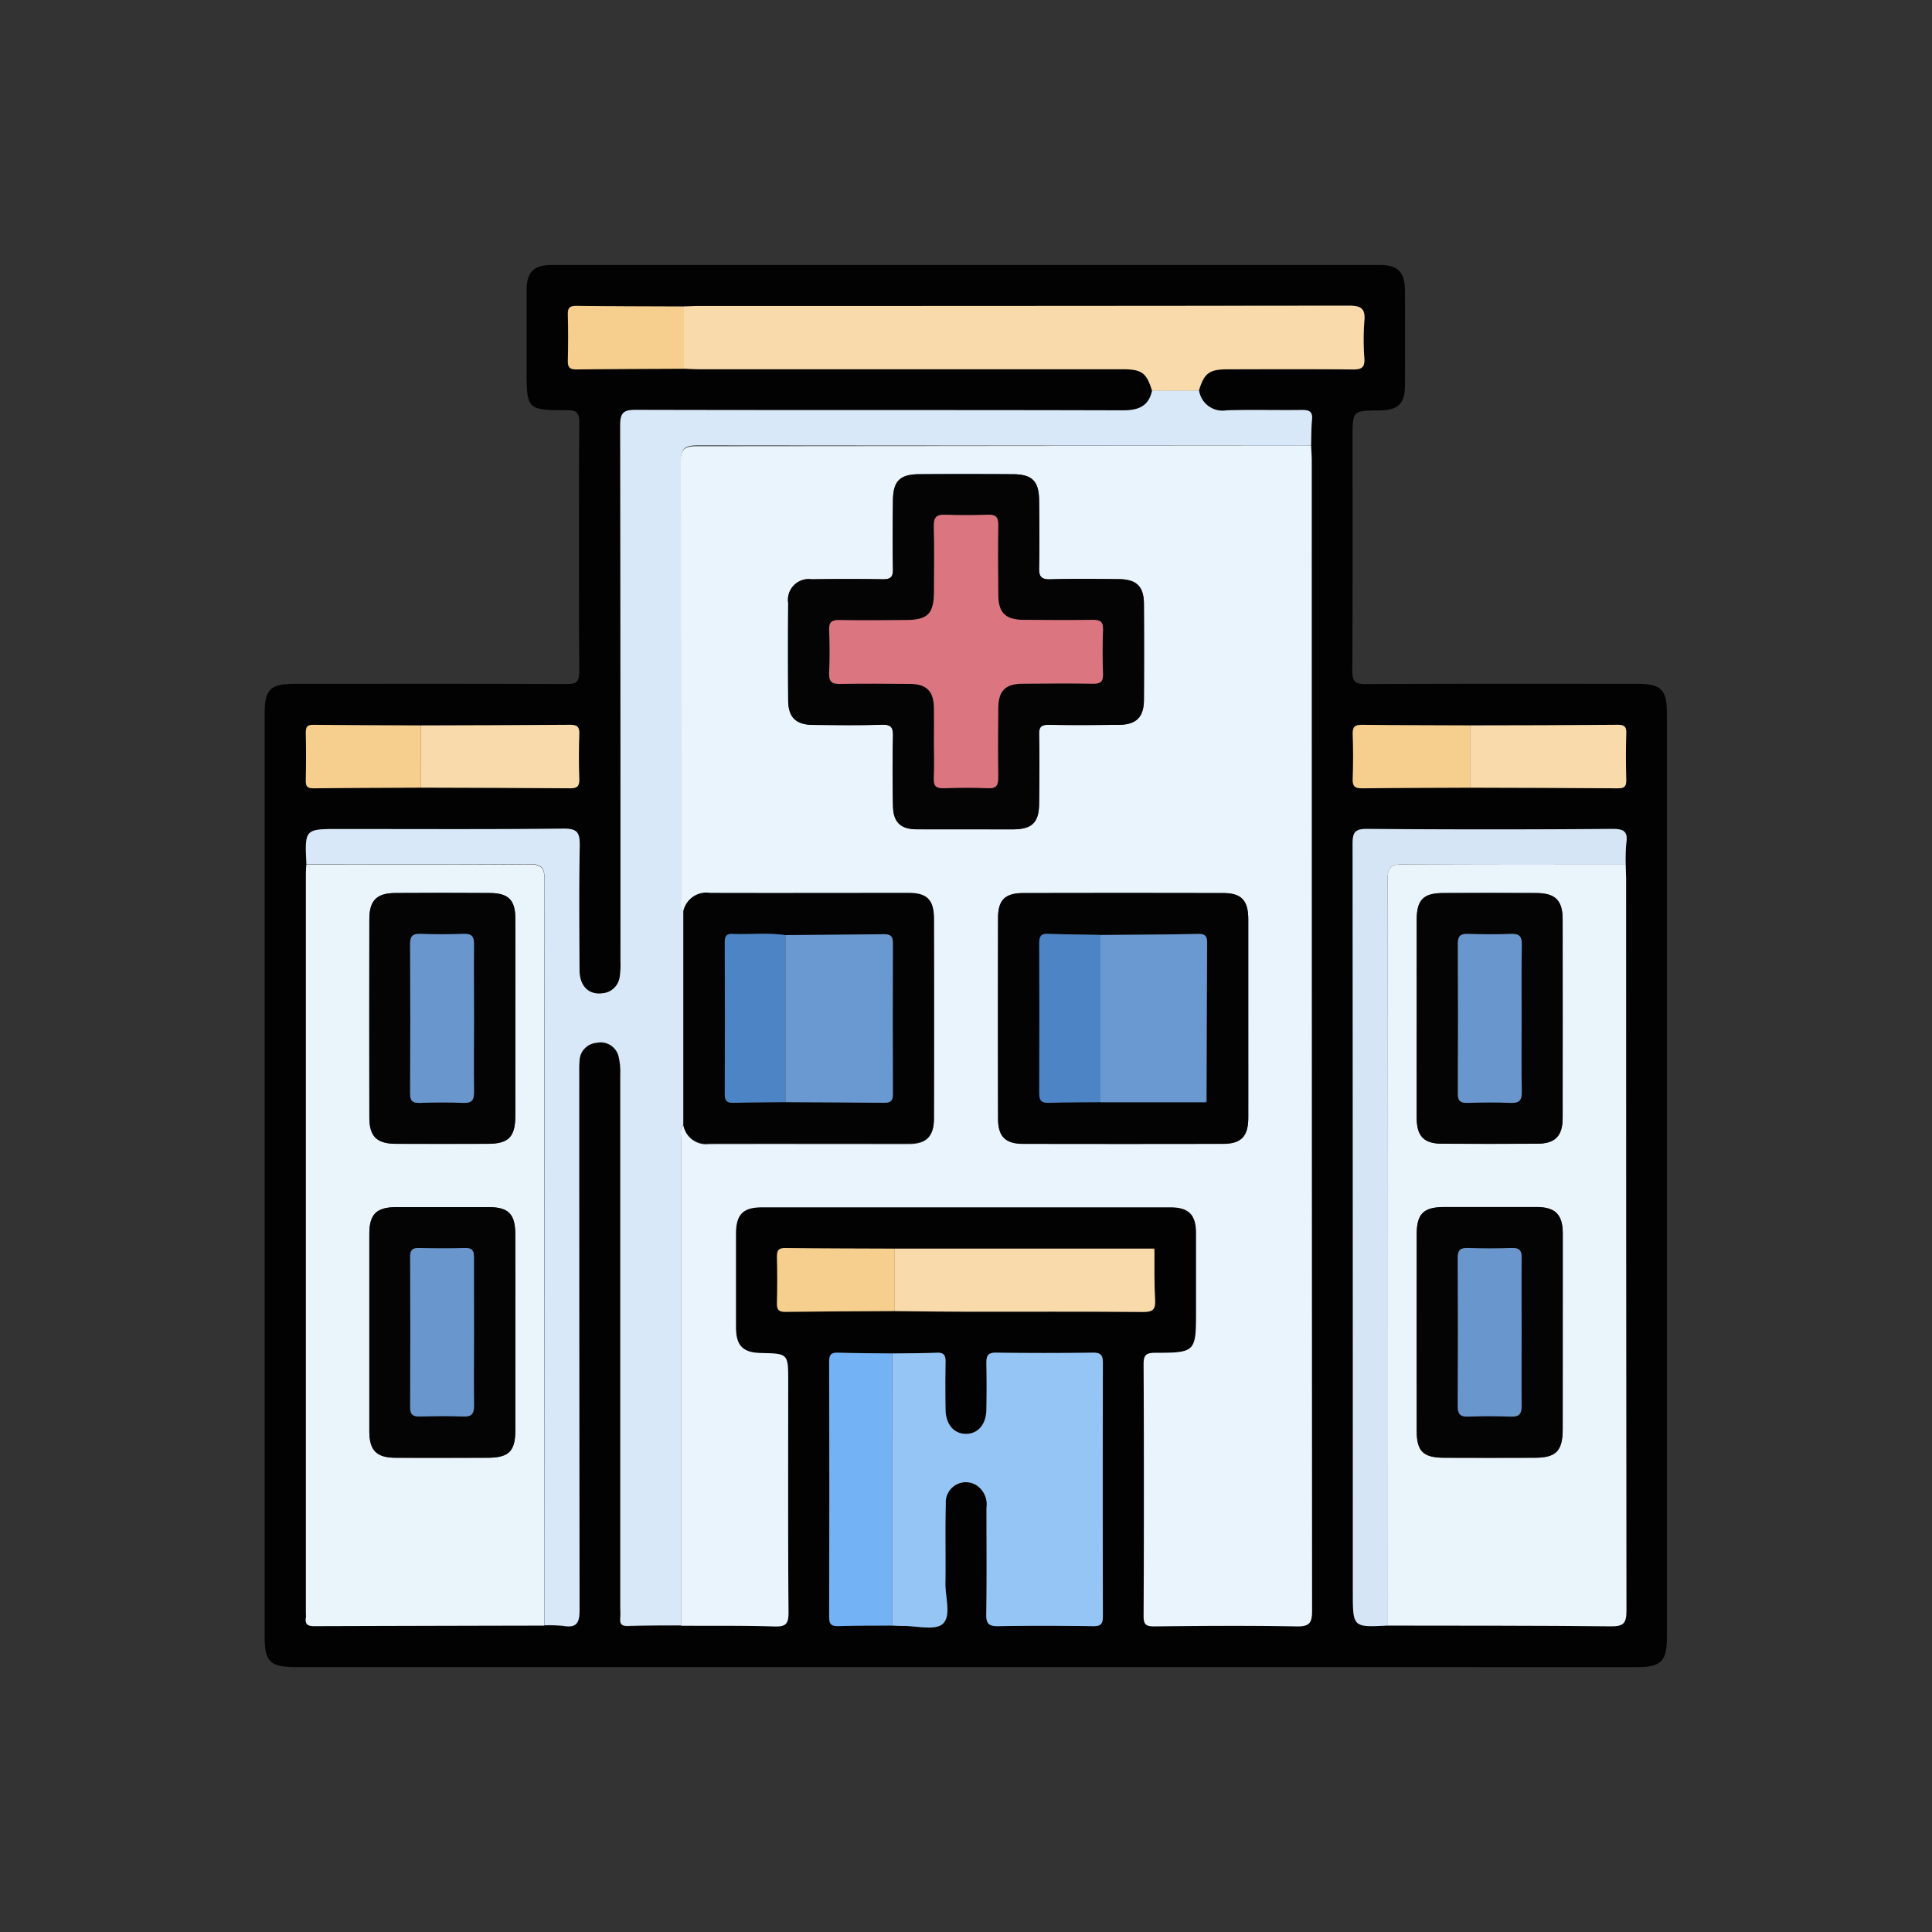 <svg xmlns="http://www.w3.org/2000/svg" width="60" height="60" viewBox="0 0 60 60">
  <rect x="0" y="0" width="60" height="60" fill="#333333" stroke="none"/>
  <g id="Grupo_963171" data-name="Grupo 963171" transform="translate(-410 -1150)">
    <rect id="Rectángulo_305522" data-name="Rectángulo 305522" width="60" height="60" transform="translate(410 1150)" fill="none"/>
    <g id="Grupo_963170" data-name="Grupo 963170" transform="translate(-384.462 930.196)">
      <path id="Trazado_634697" data-name="Trazado 634697" d="M824.433,271.576h-20.8c-.779,0-.952-.171-.952-.941V241.98c0-.771.17-.939.951-.939,2.807,0,5.613-.006,8.42.007.314,0,.4-.069.4-.393q-.022-3.869,0-7.738c0-.3-.088-.374-.38-.374-1.244,0-1.255-.018-1.255-1.259,0-.822,0-1.644,0-2.466,0-.574.223-.786.8-.786q12.843,0,25.686,0c.572,0,.788.218.791.8q.008,1.467,0,2.934c0,.581-.213.779-.8.784-.827.007-.827.007-.827.849,0,2.409.006,4.819-.008,7.228,0,.328.074.424.415.422,2.807-.015,5.613-.009,8.42-.008.756,0,.935.175.935.912q0,14.349,0,28.7c0,.743-.182.925-.926.925Zm15.682-27.31c1.531.005,3.061.007,4.592.02.207,0,.266-.062.26-.264q-.02-.722,0-1.445c.006-.2-.053-.266-.26-.264-1.531.013-3.061.014-4.592.019-1.118,0-2.235,0-3.353-.019-.219,0-.3.059-.291.285.016.466.016.934,0,1.4-.007.226.071.29.29.287C837.88,244.272,839,244.271,840.115,244.266Zm-32.579,0c1.542.006,3.085.008,4.627.021.22,0,.3-.061.29-.287q-.023-.7,0-1.4c.008-.226-.07-.288-.289-.286-1.542.013-3.085.015-4.627.02-1.115-.005-2.229-.006-3.344-.02-.192,0-.238.067-.234.245q.015.74,0,1.481c0,.178.042.248.234.246C805.307,244.272,806.422,244.271,807.536,244.265Zm14.714,16.256c.735.007,1.469.018,2.2.019,1.838,0,3.677-.007,5.515.008.3,0,.384-.083.368-.376-.028-.507-.016-1.017-.021-1.525.012-.055-.009-.077-.065-.064h-8c-1.133,0-2.267,0-3.4-.018-.209,0-.265.068-.26.267q.018.722,0,1.445c0,.2.051.271.26.269C819.984,260.529,821.117,260.527,822.25,260.521ZM815.7,231.256c.169.006.339.017.508.017h13.114c.6,0,.747.11.915.664-.106.491-.428.62-.9.619-5.043-.011-10.086,0-15.129-.015-.376,0-.492.078-.49.477q.022,8.328.009,16.655a2.521,2.521,0,0,1-.022.465.592.592,0,0,1-.536.522c-.43.056-.713-.224-.715-.73-.006-1.289-.018-2.578.008-3.866.008-.394-.068-.523-.5-.518-2.323.025-4.646.012-6.97.012-1.073,0-1.073,0-1.017,1.1,0,.1-.013.2-.013.3q0,11.481,0,22.962a.854.854,0,0,1,0,.128c-.031.2.052.262.256.261q3.572-.017,7.144-.018a4.436,4.436,0,0,1,.594.018c.414.066.505-.093.5-.5q-.023-8.29-.01-16.581c0-.156-.005-.312.009-.467a.579.579,0,0,1,.54-.562.572.572,0,0,1,.678.443,2.057,2.057,0,0,1,.048.546q0,8.29,0,16.581a2.777,2.777,0,0,1,0,.3c-.02.182.048.247.236.242.552-.015,1.1-.013,1.657-.018.964,0,1.928-.006,2.891.022.343.01.447-.063.443-.428-.019-2.4-.01-4.79-.01-7.186,0-.858,0-.858-.838-.877-.572-.013-.782-.227-.784-.81q0-1.445,0-2.891c0-.6.219-.824.816-.824q6.337,0,12.674,0c.57,0,.794.229.8.8,0,.808,0,1.616,0,2.424,0,1.268-.015,1.291-1.272,1.295-.272,0-.359.063-.357.35q.017,3.912,0,7.823c0,.272.078.324.332.322,1.474-.012,2.949-.022,4.423,0,.393.007.476-.1.476-.483q-.016-17.859-.01-35.717c0-.155-.012-.311-.019-.466.007-.267,0-.536.024-.8s-.09-.3-.318-.3c-.776.012-1.553-.013-2.329.011a.74.74,0,0,1-.862-.618c.162-.542.316-.663.873-.664,1.3,0,2.607-.009,3.911.005.274,0,.372-.066.354-.35a7.63,7.63,0,0,1,0-1.146c.033-.38-.081-.486-.475-.486q-10.117.021-20.233.011c-.141,0-.283.009-.424.013-1.115,0-2.231,0-3.346-.018-.209,0-.266.065-.261.266q.019.72,0,1.44c0,.2.053.271.261.268C813.471,231.263,814.586,231.262,815.7,231.256Zm6.464,39.031c.113,0,.226.014.339.012.424-.005,1,.15,1.234-.064.273-.246.077-.828.084-1.263.013-.822-.01-1.644.011-2.465a.625.625,0,0,1,.948-.581.71.71,0,0,1,.318.695c0,1.1.011,2.21-.008,3.315-.005.3.089.376.381.37.977-.018,1.955-.014,2.933,0,.242,0,.309-.066.308-.308q-.013-3.931,0-7.863c0-.228-.046-.327-.3-.323q-1.509.02-3.018,0c-.264,0-.3.111-.3.33q.016.722,0,1.445c-.009.459-.263.748-.636.747s-.623-.289-.632-.751c-.009-.5-.007-.992,0-1.487,0-.187-.042-.29-.259-.282-.467.017-.934.016-1.4.023-.565-.007-1.131-.007-1.7-.023-.214-.007-.258.087-.258.279q.007,3.969,0,7.938c0,.239.093.279.3.274C821.062,270.289,821.614,270.292,822.165,270.287Zm22.784-23.629a5.516,5.516,0,0,1,.019-.678c.053-.367-.1-.433-.44-.431q-3.8.023-7.605,0c-.39,0-.457.11-.456.471q.016,11.618.008,23.236c0,1.089,0,1.089,1.088,1.033,2.31,0,4.621,0,6.931.023.387,0,.478-.1.478-.479q-.018-11.374-.01-22.749C844.962,246.941,844.954,246.8,844.95,246.658Z" transform="translate(0)" fill="#020202"/>
      <path id="Trazado_634698" data-name="Trazado 634698" d="M898.067,260.927c.007.155.019.31.019.466q0,17.858.01,35.717c0,.379-.082.49-.476.483-1.474-.026-2.949-.017-4.423,0-.254,0-.333-.05-.332-.322q.018-3.912,0-7.823c0-.287.085-.349.357-.35,1.257,0,1.272-.027,1.272-1.295,0-.808,0-1.616,0-2.424,0-.572-.227-.8-.8-.8q-6.337,0-12.674,0c-.6,0-.814.222-.815.824q0,1.446,0,2.891c0,.583.212.8.784.81.838.019.838.019.838.877,0,2.4-.009,4.791.01,7.186,0,.366-.1.439-.444.428-.963-.029-1.927-.018-2.891-.022q0-7.55,0-15.1c0-.15-.048-.313.069-.448a.715.715,0,0,0,.8.591c2.069-.005,4.137,0,6.206,0,.542,0,.77-.232.771-.782q.007-3.1,0-6.2c0-.585-.212-.8-.794-.8-2.054,0-4.109,0-6.164,0a.728.728,0,0,0-.824.57c-.118-.134-.07-.3-.07-.448,0-4.5,0-9.009-.012-13.513,0-.426.14-.505.532-.5Q888.546,260.935,898.067,260.927ZM887.352,272.84c.482,0,.964,0,1.445,0,.605,0,.817-.209.822-.816.006-.708.012-1.417,0-2.125-.005-.242.066-.311.306-.305.722.015,1.445.009,2.168,0,.541,0,.778-.238.781-.777q.009-1.488,0-2.975c0-.545-.228-.767-.78-.772-.708-.007-1.418-.016-2.125.005-.292.009-.357-.091-.35-.363.017-.694.01-1.388,0-2.082-.005-.606-.216-.816-.827-.819q-1.446-.009-2.891,0c-.608,0-.816.216-.821.826-.005.708-.01,1.417,0,2.125,0,.242-.07.316-.313.312-.737-.015-1.474-.012-2.211,0a.645.645,0,0,0-.73.734q-.011,1.509,0,3.018c0,.537.241.767.786.771.708.005,1.418.016,2.125-.006.289-.009.35.087.344.356-.018.722-.016,1.445,0,2.167.009.5.241.719.739.724S886.842,272.84,887.352,272.84Zm8.763,5.9c0-1.034,0-2.068,0-3.1,0-.588-.209-.814-.779-.816q-3.1-.008-6.206,0c-.565,0-.784.214-.785.765q-.008,3.123,0,6.247c0,.548.229.774.777.775q3.1.006,6.206,0c.566,0,.786-.232.787-.809C896.117,280.777,896.115,279.757,896.115,278.737Z" transform="translate(-62.887 -27.281)" fill="#eaf4fc"/>
      <path id="Trazado_634699" data-name="Trazado 634699" d="M841.366,252.659q-9.521,0-19.041-.009c-.392,0-.534.078-.532.5.016,4.5.009,9.009.012,13.513,0,.151-.049.314.07.448q0,3.317,0,6.635c-.117.135-.069.3-.069.448q0,7.55,0,15.1c-.553,0-1.105,0-1.657.018-.188.005-.255-.06-.236-.242a2.777,2.777,0,0,0,0-.3q0-8.29,0-16.581a2.062,2.062,0,0,0-.048-.546.572.572,0,0,0-.678-.443.579.579,0,0,0-.54.562c-.014.155-.009.311-.009.467q0,8.29.01,16.581c0,.408-.09.567-.5.5a4.432,4.432,0,0,0-.594-.018q0-11.578.008-23.156c0-.364-.082-.486-.468-.483-2.309.019-4.618.01-6.927.01-.056-1.1-.056-1.1,1.017-1.1,2.323,0,4.647.013,6.97-.012.429,0,.5.124.5.518-.026,1.288-.013,2.577-.008,3.866,0,.506.285.786.715.73a.592.592,0,0,0,.536-.522,2.516,2.516,0,0,0,.022-.465q0-8.328-.009-16.655c0-.4.114-.478.49-.477,5.043.013,10.086,0,15.129.015.475,0,.8-.128.9-.619h1.457a.74.74,0,0,0,.862.618c.776-.024,1.553,0,2.329-.011.228,0,.341.042.318.3S841.373,252.392,841.366,252.659Z" transform="translate(-6.187 -19.014)" fill="#d9e8f9"/>
      <path id="Trazado_634700" data-name="Trazado 634700" d="M810.153,337.266c2.309,0,4.618.009,6.927-.01.386,0,.468.119.468.483q-.015,11.578-.008,23.156-3.572.007-7.144.018c-.2,0-.288-.057-.256-.261a.87.87,0,0,0,0-.127q0-11.481,0-22.962C810.14,337.464,810.148,337.365,810.153,337.266Zm6.49,14.5c0-1.006,0-2.011,0-3.017,0-.638-.211-.848-.833-.849q-1.424,0-2.848,0c-.63,0-.852.215-.852.835q0,3.06,0,6.119c0,.6.219.825.817.829.949.007,1.9,0,2.848,0,.669,0,.866-.2.869-.858C816.646,353.806,816.643,352.786,816.643,351.766Zm0-9.724c0-1.034.005-2.068,0-3.1,0-.581-.218-.791-.8-.795q-1.466-.008-2.933,0c-.57,0-.794.232-.8.809q-.005,3.081,0,6.162c0,.59.233.815.831.817q1.424.006,2.848,0c.645,0,.852-.214.854-.875C816.645,344.053,816.643,343.047,816.643,342.042Z" transform="translate(-6.178 -90.608)" fill="#eaf4fb"/>
      <path id="Trazado_634701" data-name="Trazado 634701" d="M1014.664,337.264c0,.141.013.283.013.424q0,11.374.01,22.749c0,.384-.091.483-.478.479-2.31-.024-4.621-.019-6.931-.023q0-11.579-.009-23.157c0-.365.083-.486.468-.482C1010.046,337.272,1012.355,337.264,1014.664,337.264Zm-1.956,14.5c0-1.02,0-2.04,0-3.059,0-.572-.232-.8-.8-.805-.963,0-1.927,0-2.89,0-.63,0-.844.208-.845.836q-.005,3.059,0,6.119c0,.632.2.826.854.829q1.4.006,2.805,0c.675,0,.873-.21.874-.9Q1012.711,353.272,1012.709,351.763Zm-4.534-9.694c0,1.02,0,2.04,0,3.06,0,.576.227.8.8.8q1.466.008,2.933,0c.565,0,.8-.237.8-.8q.006-3.081,0-6.162c0-.6-.226-.819-.825-.823q-1.445-.007-2.89,0c-.608,0-.814.211-.817.824C1008.171,340,1008.174,341.035,1008.175,342.069Z" transform="translate(-169.715 -90.606)" fill="#eaf4fb"/>
      <path id="Trazado_634702" data-name="Trazado 634702" d="M916.983,426.249c.467-.006.934-.005,1.4-.023.217-.008.262.094.259.282-.007.5-.009.992,0,1.487.009.462.26.75.632.751s.627-.288.636-.747q.014-.722,0-1.445c0-.219.034-.334.3-.33q1.509.021,3.018,0c.255,0,.3.1.3.324q-.01,3.931,0,7.862c0,.242-.066.312-.308.308-.977-.013-1.956-.017-2.933,0-.292.005-.386-.066-.381-.37.019-1.1.006-2.21.008-3.315a.71.71,0,0,0-.318-.695.625.625,0,0,0-.947.581c-.021.821,0,1.643-.011,2.465-.007.435.189,1.016-.084,1.263-.237.214-.81.059-1.234.064-.113,0-.226-.008-.339-.012Q916.981,430.474,916.983,426.249Z" transform="translate(-94.815 -164.412)" fill="#95c5f5"/>
      <path id="Trazado_634703" data-name="Trazado 634703" d="M895.046,238.1h-1.457c-.168-.554-.316-.664-.915-.664H879.56c-.169,0-.339-.011-.508-.017q0-.967,0-1.934c.141,0,.283-.013.424-.013q10.117,0,20.233-.011c.395,0,.509.105.475.486a7.638,7.638,0,0,0,0,1.146c.018.283-.08.353-.354.35-1.3-.014-2.607-.008-3.911-.005C895.362,237.441,895.209,237.562,895.046,238.1Z" transform="translate(-63.351 -6.165)" fill="#f8daab"/>
      <path id="Trazado_634704" data-name="Trazado 634704" d="M1009.373,331.908c-2.309,0-4.618.008-6.927-.011-.385,0-.469.118-.468.482q.016,11.578.009,23.157c-1.088.057-1.088.057-1.088-1.033q0-11.618-.008-23.236c0-.361.066-.474.456-.471q3.8.031,7.606,0c.343,0,.493.064.44.431A5.468,5.468,0,0,0,1009.373,331.908Z" transform="translate(-164.423 -85.25)" fill="#d6e5f6"/>
      <path id="Trazado_634705" data-name="Trazado 634705" d="M907.474,426.258q0,4.225,0,8.45c-.552,0-1.1,0-1.655.017-.206.005-.3-.035-.3-.274q.012-3.969,0-7.938c0-.192.044-.285.258-.279C906.342,426.251,906.908,426.251,907.474,426.258Z" transform="translate(-85.306 -164.421)" fill="#73b3f5"/>
      <path id="Trazado_634706" data-name="Trazado 634706" d="M925.539,407.34c0,.509-.007,1.018.021,1.525.016.293-.065.379-.368.376-1.838-.015-3.676-.006-5.515-.008-.735,0-1.469-.012-2.2-.019q0-.969,0-1.939h8Z" transform="translate(-95.225 -148.693)" fill="#f8daab"/>
      <path id="Trazado_634707" data-name="Trazado 634707" d="M831.147,311.845c1.542-.005,3.085-.007,4.627-.02.22,0,.3.059.289.286q-.024.7,0,1.4c.008.226-.07.288-.29.286-1.542-.013-3.085-.016-4.627-.021Q831.147,312.811,831.147,311.845Z" transform="translate(-23.611 -69.512)" fill="#f8daab"/>
      <path id="Trazado_634708" data-name="Trazado 634708" d="M1022.294,311.843c1.531,0,3.061-.006,4.592-.019.207,0,.266.062.26.264q-.02.722,0,1.445c.005.2-.054.266-.26.264-1.531-.013-3.061-.015-4.592-.02Q1022.294,312.81,1022.294,311.843Z" transform="translate(-182.179 -69.511)" fill="#f8daab"/>
      <path id="Trazado_634709" data-name="Trazado 634709" d="M1004.561,311.844q0,.967,0,1.934c-1.118.005-2.235.006-3.353.02-.219,0-.3-.061-.29-.287.015-.466.016-.934,0-1.4-.008-.227.072-.288.29-.285C1002.325,311.839,1003.443,311.839,1004.561,311.844Z" transform="translate(-164.446 -69.512)" fill="#f6ce8e"/>
      <path id="Trazado_634710" data-name="Trazado 634710" d="M899.668,407.186q0,.97,0,1.939c-1.133.006-2.266.009-3.4.024-.209,0-.265-.07-.26-.269q.018-.722,0-1.445c0-.2.051-.27.26-.267C897.4,407.181,898.535,407.181,899.668,407.186Z" transform="translate(-77.417 -148.604)" fill="#f6ce8e"/>
      <path id="Trazado_634711" data-name="Trazado 634711" d="M861.5,235.514q0,.967,0,1.934c-1.115.006-2.23.007-3.345.021-.208,0-.266-.07-.261-.268.011-.48.012-.96,0-1.44-.005-.2.052-.268.261-.266C859.267,235.51,860.382,235.509,861.5,235.514Z" transform="translate(-45.796 -6.192)" fill="#f6ce8e"/>
      <path id="Trazado_634712" data-name="Trazado 634712" d="M813.734,311.846q0,.966,0,1.932c-1.114.006-2.229.007-3.343.021-.192,0-.238-.068-.234-.246q.015-.741,0-1.481c0-.178.042-.247.234-.245C811.5,311.84,812.619,311.841,813.734,311.846Z" transform="translate(-6.198 -69.513)" fill="#f6ce8e"/>
      <path id="Trazado_634713" data-name="Trazado 634713" d="M964.478,407.323l-.065-.064C964.469,407.246,964.49,407.268,964.478,407.323Z" transform="translate(-134.163 -148.677)" fill="#f6ce8e"/>
      <path id="Trazado_634714" data-name="Trazado 634714" d="M903.567,277.18c-.51,0-1.02,0-1.531,0s-.73-.223-.739-.724c-.013-.722-.015-1.445,0-2.167.006-.269-.055-.365-.344-.356-.708.022-1.417.011-2.125.006-.545,0-.783-.234-.786-.771q-.009-1.509,0-3.018a.645.645,0,0,1,.73-.734c.737-.01,1.474-.012,2.211,0,.243,0,.318-.07.313-.312-.014-.708-.009-1.417,0-2.125,0-.61.213-.822.821-.826q1.446-.009,2.891,0c.612,0,.822.213.827.819.006.694.013,1.389,0,2.082-.007.271.058.371.35.363.708-.022,1.417-.012,2.125-.005.552.005.777.227.78.772q.008,1.488,0,2.975c0,.54-.24.773-.781.777-.723.005-1.446.011-2.168,0-.24-.005-.312.063-.306.305.016.708.01,1.417,0,2.125,0,.607-.217.813-.822.816C904.531,277.182,904.049,277.18,903.567,277.18Zm-1-2.728c0,.382.014.766-.005,1.147-.012.25.083.316.319.308.453-.015.908-.021,1.36,0,.283.014.326-.107.321-.349-.013-.708-.009-1.417,0-2.125,0-.556.219-.768.772-.772.723,0,1.445-.01,2.168,0,.239,0,.323-.064.314-.309-.018-.453-.017-.907,0-1.36.009-.243-.073-.318-.313-.313-.722.013-1.445.01-2.168,0-.55-.005-.767-.226-.772-.78-.006-.722-.01-1.445,0-2.167,0-.242-.078-.325-.318-.318-.439.014-.879.018-1.317,0-.274-.012-.374.073-.366.358.019.665.007,1.331.006,2,0,.725-.185.911-.9.913-.68,0-1.361.009-2.04,0-.237,0-.326.064-.316.31.017.438.021.879,0,1.317-.014.278.073.364.354.356.722-.019,1.445-.011,2.168,0,.5,0,.72.224.732.726C902.575,273.744,902.568,274.1,902.569,274.453Z" transform="translate(-79.102 -31.621)" fill="#040405"/>
      <path id="Trazado_634715" data-name="Trazado 634715" d="M878.965,349.653q0-3.317,0-6.635a.728.728,0,0,1,.824-.57c2.055.006,4.109,0,6.164,0,.581,0,.792.216.794.8q.006,3.1,0,6.2c0,.55-.229.78-.771.782-2.069,0-4.137,0-6.206,0A.714.714,0,0,1,878.965,349.653Zm3.166-5.893c-.549-.079-1.1-.012-1.651-.036-.2-.009-.23.1-.229.264q0,2.357,0,4.715c0,.2.067.272.269.266.537-.016,1.075-.015,1.613-.021,1.02.005,2.039.008,3.058.019.19,0,.282-.043.281-.257q-.009-2.358,0-4.716c0-.211-.09-.264-.282-.262C884.169,343.747,883.15,343.752,882.131,343.76Z" transform="translate(-63.279 -94.916)" fill="#030304"/>
      <path id="Trazado_634716" data-name="Trazado 634716" d="M944.049,346.375c0,1.02,0,2.04,0,3.06,0,.577-.221.808-.787.809q-3.1.006-6.206,0c-.547,0-.775-.227-.777-.775q-.007-3.123,0-6.247c0-.551.221-.764.785-.765q3.1-.007,6.206,0c.57,0,.777.229.779.816C944.051,344.307,944.049,345.341,944.049,346.375Zm-4.59-2.617c-.55-.01-1.1-.015-1.65-.032-.219-.007-.254.108-.253.29q.005,2.332,0,4.664c0,.218.067.3.291.293.536-.017,1.073-.015,1.61-.02l3.231,0c.056.015.079-.006.07-.063.005-1.629.009-3.258.019-4.887,0-.191-.043-.283-.258-.279C941.5,343.745,940.478,343.75,939.458,343.759Z" transform="translate(-110.821 -94.92)" fill="#030304"/>
      <path id="Trazado_634717" data-name="Trazado 634717" d="M826.257,403.563c0,1.02,0,2.04,0,3.06,0,.662-.2.856-.869.858-.949,0-1.9.006-2.848,0-.6,0-.816-.228-.817-.829q0-3.059,0-6.119c0-.62.222-.834.852-.835q1.424,0,2.848,0c.622,0,.83.212.833.849C826.26,401.551,826.257,402.557,826.257,403.563Zm-1.283.045c0-.778,0-1.556,0-2.333,0-.2-.031-.315-.274-.307-.48.016-.962.012-1.442,0-.206,0-.266.072-.265.271q.009,2.333,0,4.667c0,.222.076.3.295.294.452-.011.906-.017,1.358,0,.269.011.336-.1.331-.346C824.966,405.107,824.974,404.357,824.974,403.608Z" transform="translate(-15.791 -142.405)" fill="#040405"/>
      <path id="Trazado_634718" data-name="Trazado 634718" d="M826.256,346.348c0,1.006,0,2.012,0,3.017,0,.661-.209.873-.854.875q-1.424,0-2.848,0c-.6,0-.83-.228-.831-.817q-.005-3.081,0-6.162c0-.576.225-.8.8-.809q1.466-.01,2.933,0c.585,0,.8.214.8.795C826.261,344.28,826.256,345.314,826.256,346.348Zm-1.283.03c0-.779-.007-1.558,0-2.337,0-.237-.071-.328-.315-.32-.453.015-.907.015-1.36,0-.249-.008-.31.091-.309.325q.012,2.316,0,4.632c0,.223.069.3.292.291.453-.014.907-.019,1.36,0,.267.012.338-.086.333-.34C824.964,347.88,824.973,347.129,824.973,346.378Z" transform="translate(-15.79 -94.915)" fill="#040405"/>
      <path id="Trazado_634719" data-name="Trazado 634719" d="M1017.109,403.559q0,1.509,0,3.017c0,.692-.2.9-.874.9q-1.4.005-2.805,0c-.649,0-.853-.2-.854-.829q-.006-3.059,0-6.119c0-.628.215-.835.845-.836.963,0,1.927,0,2.89,0,.564,0,.794.234.8.806C1017.113,401.52,1017.109,402.54,1017.109,403.559Zm-1.277.009c0-.764-.008-1.527,0-2.291,0-.24-.069-.321-.312-.312-.452.017-.906.016-1.358,0-.238-.008-.317.066-.316.309q.014,2.291,0,4.582c0,.252.065.356.333.344.438-.019.877-.018,1.315,0,.261.01.342-.083.337-.341C1015.823,405.1,1015.833,404.332,1015.833,403.568Z" transform="translate(-174.115 -142.403)" fill="#040405"/>
      <path id="Trazado_634720" data-name="Trazado 634720" d="M1012.574,346.38c0-1.034,0-2.068,0-3.1,0-.613.209-.821.817-.824q1.445-.007,2.89,0c.6,0,.824.226.825.823q0,3.081,0,6.162c0,.567-.237.8-.8.8q-1.466.008-2.933,0c-.57,0-.793-.226-.8-.8C1012.57,348.42,1012.574,347.4,1012.574,346.38Zm3.258-.012c0-.765-.008-1.53,0-2.295,0-.246-.052-.362-.326-.351-.453.019-.907.013-1.36,0-.219-.005-.3.071-.3.294q.01,2.337,0,4.674c0,.236.1.283.306.278.439-.011.879-.019,1.317,0,.275.013.369-.067.362-.352C1015.82,347.87,1015.832,347.119,1015.832,346.368Z" transform="translate(-174.115 -94.918)" fill="#040405"/>
      <path id="Trazado_634721" data-name="Trazado 634721" d="M908.763,280.637c0-.354.006-.709,0-1.062-.012-.5-.231-.721-.732-.726-.723-.007-1.446-.014-2.168,0-.281.007-.368-.078-.354-.356.022-.438.018-.879,0-1.317-.01-.246.08-.315.316-.31.68.013,1.36.006,2.04,0,.713,0,.9-.188.9-.913,0-.666.013-1.332-.006-2-.008-.285.091-.37.366-.358.438.019.879.015,1.317,0,.239-.008.322.076.318.318-.012.722-.009,1.445,0,2.167,0,.554.222.774.772.78.723.007,1.445.01,2.168,0,.241,0,.322.07.313.313-.017.453-.018.907,0,1.36.01.245-.075.314-.314.309-.722-.014-1.445-.008-2.168,0-.553,0-.767.215-.772.772-.006.708-.01,1.417,0,2.125,0,.242-.039.364-.321.349-.452-.023-.907-.017-1.36,0-.236.008-.331-.058-.319-.308C908.777,281.4,908.763,281.019,908.763,280.637Z" transform="translate(-85.296 -37.806)" fill="#db7680"/>
      <path id="Trazado_634722" data-name="Trazado 634722" d="M897.54,350.011c1.019-.008,2.038-.013,3.057-.027.192,0,.283.051.282.262q-.008,2.358,0,4.716c0,.214-.091.259-.281.257-1.019-.011-2.039-.014-3.058-.019Q897.54,352.606,897.54,350.011Z" transform="translate(-78.688 -101.167)" fill="#6a98d1"/>
      <path id="Trazado_634723" data-name="Trazado 634723" d="M888.382,349.948q0,2.594,0,5.188c-.538.006-1.076.005-1.613.021-.2.006-.27-.063-.269-.266q.009-2.357,0-4.715c0-.166.03-.273.229-.264C887.281,349.936,887.833,349.869,888.382,349.948Z" transform="translate(-69.53 -101.104)" fill="#4d84c5"/>
      <path id="Trazado_634724" data-name="Trazado 634724" d="M958.162,355.157l-3.231,0,0-5.194c1.019-.009,2.038-.014,3.057-.032.215,0,.259.088.258.279-.01,1.629-.013,3.258-.019,4.887Z" transform="translate(-126.297 -101.121)" fill="#6a98d1"/>
      <path id="Trazado_634725" data-name="Trazado 634725" d="M945.682,349.955l0,5.194c-.537.005-1.074,0-1.61.02-.224.007-.292-.075-.291-.293q.01-2.332,0-4.664c0-.182.035-.3.253-.29C944.581,349.94,945.132,349.945,945.682,349.955Z" transform="translate(-117.044 -101.116)" fill="#4d84c5"/>
      <path id="Trazado_634726" data-name="Trazado 634726" d="M973.889,380.3l.07-.063C973.968,380.294,973.945,380.315,973.889,380.3Z" transform="translate(-142.024 -126.264)" fill="#4d84c5"/>
      <path id="Trazado_634727" data-name="Trazado 634727" d="M831.176,409.8c0,.749-.008,1.5,0,2.248,0,.25-.062.357-.331.346-.452-.019-.905-.013-1.358,0-.219.005-.3-.073-.295-.294q.01-2.333,0-4.667c0-.2.06-.276.265-.271.481.011.962.015,1.443,0,.243-.008.276.107.274.307C831.172,408.247,831.176,409.025,831.176,409.8Z" transform="translate(-21.993 -148.599)" fill="#6996cd"/>
      <path id="Trazado_634728" data-name="Trazado 634728" d="M831.173,352.574c0,.751-.009,1.5,0,2.252,0,.254-.066.352-.333.34-.453-.02-.907-.015-1.36,0-.222.007-.293-.068-.292-.291q.012-2.316,0-4.632c0-.233.06-.333.309-.325.453.015.907.015,1.36,0,.244-.008.319.083.315.32C831.166,351.015,831.173,351.795,831.173,352.574Z" transform="translate(-21.99 -101.111)" fill="#6996cd"/>
      <path id="Trazado_634729" data-name="Trazado 634729" d="M1022.06,409.763c0,.764-.009,1.527,0,2.291,0,.258-.076.351-.337.341-.438-.017-.877-.019-1.315,0-.268.012-.335-.092-.333-.344q.014-2.291,0-4.582c0-.243.078-.317.315-.309.452.016.906.017,1.358,0,.242-.009.316.072.312.312C1022.051,408.236,1022.06,409,1022.06,409.763Z" transform="translate(-180.342 -148.597)" fill="#6996cd"/>
      <path id="Trazado_634730" data-name="Trazado 634730" d="M1022.064,352.556c0,.751-.012,1.5.006,2.252.007.285-.087.366-.362.352-.438-.021-.878-.013-1.317,0-.207.005-.307-.042-.306-.278q.012-2.337,0-4.674c0-.222.078-.3.3-.294.453.011.907.017,1.36,0,.274-.011.33.1.326.351C1022.056,351.026,1022.064,351.791,1022.064,352.556Z" transform="translate(-180.347 -101.105)" fill="#6996cd"/>
    </g>
  </g>
</svg>
